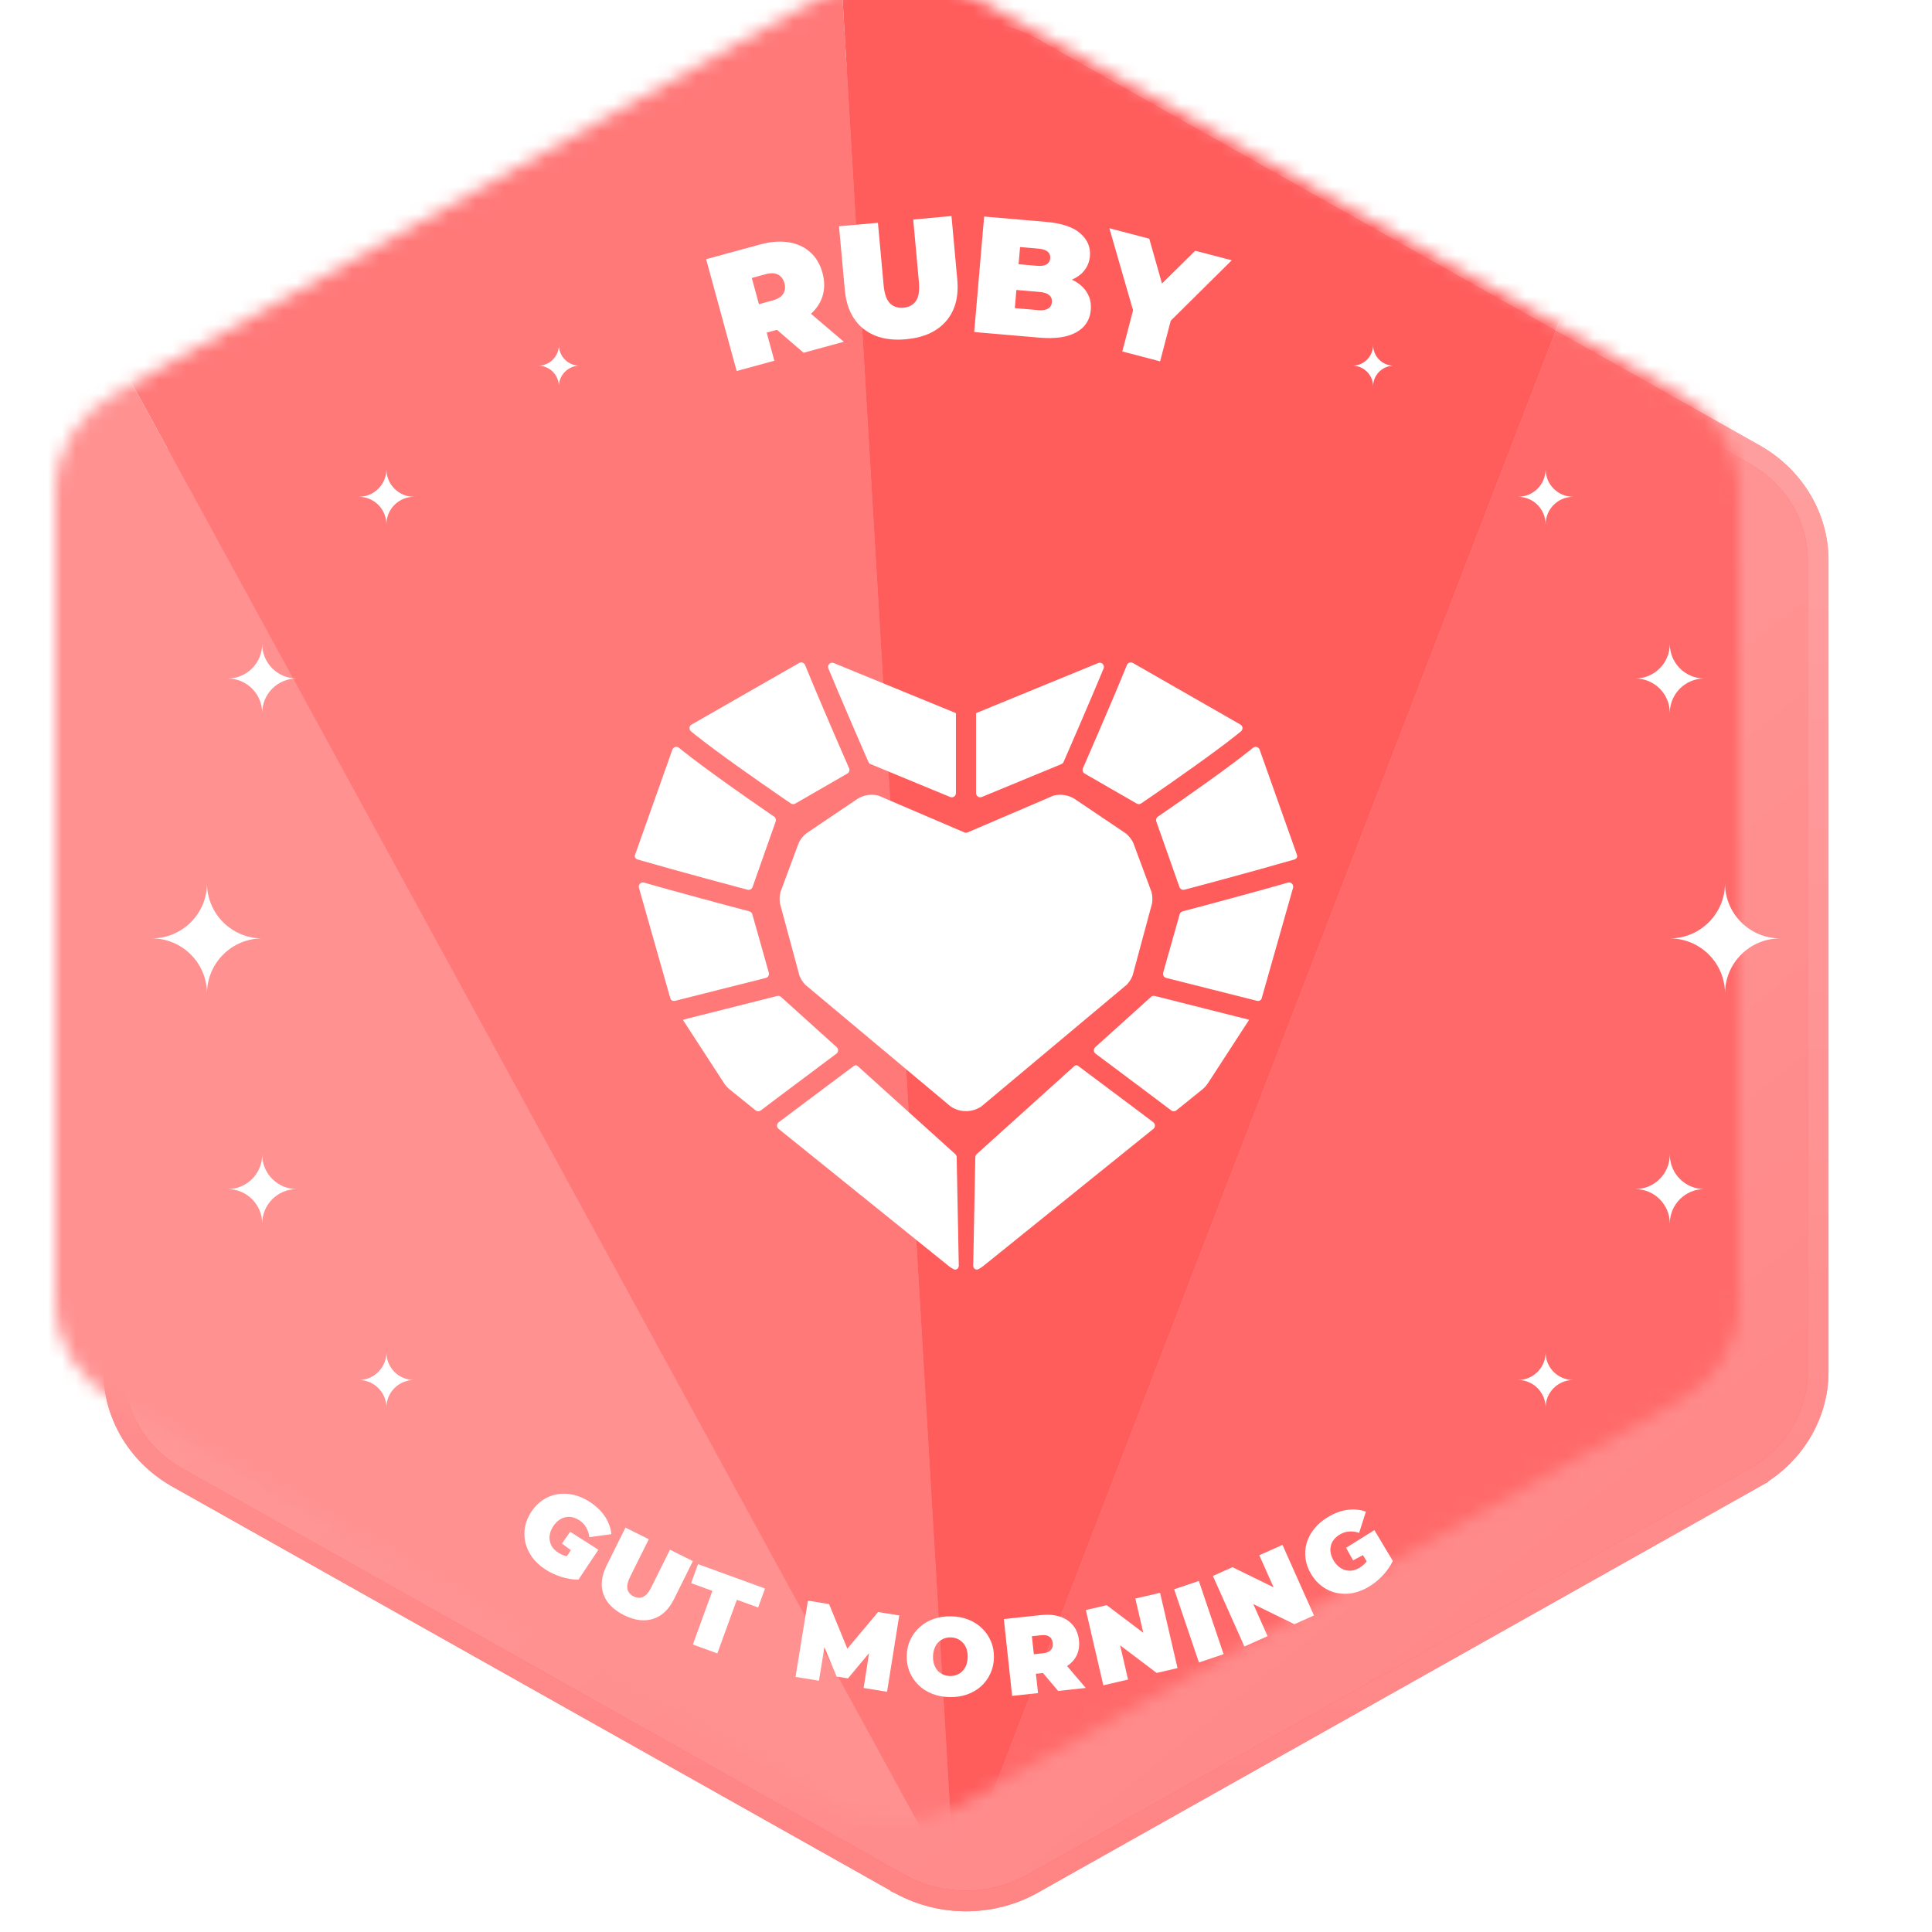 <svg width="140" height="140" viewBox="0 0 140 140" fill="none" xmlns="http://www.w3.org/2000/svg">
<path d="M65.278 3.438C68.111 1.904 71.574 1.855 74.446 3.294L74.722 3.438L74.732 3.443V3.444L126.992 32.842C129.92 34.428 131.75 37.377 131.75 40.596V99.404C131.75 102.619 129.924 105.564 127.002 107.151L127.003 107.152L74.732 136.556L74.722 136.562C71.798 138.146 68.202 138.146 65.278 136.562L65.268 136.557V136.556L12.997 107.152V107.151C10.075 105.564 8.25 102.619 8.25 99.404V40.596C8.25 37.377 10.08 34.428 13.008 32.842L65.268 3.444L65.278 3.438Z" fill="url(#paint0_linear_2512_2337)"/>
<path d="M65.278 3.438C68.111 1.904 71.574 1.855 74.446 3.294L74.722 3.438L74.732 3.443V3.444L126.992 32.842C129.92 34.428 131.75 37.377 131.75 40.596V99.404C131.75 102.619 129.924 105.564 127.002 107.151L127.003 107.152L74.732 136.556L74.722 136.562C71.798 138.146 68.202 138.146 65.278 136.562L65.268 136.557V136.556L12.997 107.152V107.151C10.075 105.564 8.25 102.619 8.25 99.404V40.596C8.25 37.377 10.08 34.428 13.008 32.842L65.268 3.444L65.278 3.438Z" stroke="#FF5151" stroke-width="1.5"/>
<path d="M65.278 3.438C68.111 1.904 71.574 1.855 74.446 3.294L74.722 3.438L74.732 3.443V3.444L126.992 32.842C129.92 34.428 131.75 37.377 131.75 40.596V99.404C131.75 102.619 129.924 105.564 127.002 107.151L127.003 107.152L74.732 136.556L74.722 136.562C71.798 138.146 68.202 138.146 65.278 136.562L65.268 136.557V136.556L12.997 107.152V107.151C10.075 105.564 8.25 102.619 8.25 99.404V40.596C8.25 37.377 10.08 34.428 13.008 32.842L65.268 3.444L65.278 3.438Z" stroke="url(#paint1_linear_2512_2337)" stroke-opacity="0.6" stroke-width="1.5"/>
<g filter="url(#filter0_i_2512_2337)">
<mask id="mask0_2512_2337" style="mask-type:alpha" maskUnits="userSpaceOnUse" x="9" y="3" width="122" height="134">
<path d="M65.635 4.098C68.336 2.634 71.664 2.634 74.365 4.098L126.635 33.502C129.336 34.965 131 37.669 131 40.596V99.404C131 102.331 129.336 105.035 126.635 106.499L74.365 135.902C71.664 137.366 68.336 137.366 65.635 135.902L13.365 106.499C10.664 105.035 9 102.331 9 99.404V40.596C9 37.669 10.664 34.965 13.365 33.502L65.635 4.098Z" fill="white"/>
</mask>
<g mask="url(#mask0_2512_2337)">
<path d="M74.198 142L-18 -26.846L-14.251 142H74.198Z" fill="#FF9191"/>
<path d="M74.198 142L-18 -26.845L61.014 -80L74.198 142Z" fill="#FF7979"/>
<path d="M74.198 142L139.453 -27.42L61.014 -80L74.198 142Z" fill="#FF5C5C"/>
<path d="M74.198 142L139.453 -27.42L144.05 142H74.198Z" fill="#FF6969"/>
</g>
</g>
<path d="M53.381 26.886L51.169 18.782L55.071 17.718C55.827 17.511 56.513 17.457 57.128 17.554C57.751 17.649 58.277 17.887 58.704 18.268C59.129 18.642 59.427 19.141 59.598 19.766C59.768 20.391 59.765 20.972 59.589 21.51C59.41 22.04 59.075 22.5 58.585 22.891C58.102 23.28 57.483 23.577 56.726 23.784L54.342 24.434L55.251 22.98L56.113 26.14L53.381 26.886ZM58.232 25.562L55.435 23.154L58.329 22.364L61.149 24.766L58.232 25.562ZM55.333 23.281L53.779 22.374L55.99 21.77C56.368 21.667 56.623 21.506 56.754 21.288C56.893 21.068 56.923 20.811 56.843 20.518C56.763 20.225 56.607 20.018 56.375 19.899C56.151 19.778 55.85 19.769 55.472 19.872L53.261 20.475L54.139 18.905L55.333 23.281ZM65.653 24.584C64.371 24.701 63.339 24.445 62.559 23.818C61.779 23.19 61.331 22.251 61.217 21L60.797 16.399L63.618 16.142L64.03 20.659C64.088 21.296 64.245 21.74 64.501 21.989C64.756 22.231 65.079 22.334 65.469 22.299C65.867 22.262 66.166 22.103 66.365 21.819C66.572 21.527 66.645 21.063 66.587 20.425L66.175 15.908L68.948 15.655L69.368 20.256C69.482 21.507 69.212 22.512 68.558 23.27C67.904 24.029 66.936 24.466 65.653 24.584ZM70.594 24.061L71.314 15.692L75.786 16.076C76.942 16.176 77.777 16.457 78.291 16.918C78.806 17.372 79.036 17.918 78.981 18.556C78.945 18.978 78.793 19.346 78.525 19.66C78.265 19.967 77.904 20.197 77.442 20.35C76.979 20.503 76.421 20.551 75.767 20.495L76.062 19.87C76.715 19.926 77.269 20.066 77.724 20.29C78.186 20.515 78.53 20.813 78.755 21.186C78.988 21.551 79.084 21.977 79.042 22.463C78.98 23.189 78.628 23.728 77.987 24.083C77.355 24.438 76.46 24.566 75.305 24.466L70.594 24.061ZM73.538 22.327L75.235 22.473C75.546 22.5 75.782 22.464 75.943 22.365C76.112 22.267 76.206 22.111 76.225 21.895C76.243 21.68 76.177 21.51 76.028 21.385C75.886 21.26 75.659 21.184 75.349 21.158L73.46 20.995L73.62 19.13L75.126 19.26C75.445 19.287 75.681 19.255 75.833 19.164C75.994 19.065 76.084 18.916 76.101 18.717C76.118 18.51 76.056 18.348 75.914 18.231C75.779 18.115 75.552 18.044 75.234 18.016L73.918 17.903L73.538 22.327ZM81.326 25.468L82.259 21.904L82.457 23.705L80.389 16.54L83.28 17.297L84.666 22.187L82.983 21.747L86.612 18.169L89.258 18.862L83.966 24.101L84.999 22.622L84.066 26.186L81.326 25.468Z" fill="white"/>
<path d="M61.88 77.237C61.961 77.177 62.073 77.181 62.148 77.249L69.224 83.632C69.285 83.688 69.322 83.768 69.324 83.852L69.477 91.713C69.481 91.914 69.291 92.062 69.112 91.974C68.983 91.91 68.86 91.832 68.744 91.739L56.419 81.802C56.266 81.678 56.27 81.442 56.427 81.323C56.822 81.025 57.233 80.715 57.647 80.405C58.793 79.544 59.952 78.677 60.824 78.026C61.26 77.7 61.625 77.428 61.88 77.237Z" fill="white"/>
<path d="M77.852 77.249C77.927 77.182 78.039 77.176 78.12 77.236C78.375 77.427 78.74 77.699 79.176 78.025C80.048 78.677 81.207 79.543 82.353 80.404C82.766 80.714 83.177 81.025 83.573 81.323C83.73 81.442 83.733 81.677 83.581 81.801L71.256 91.738C71.14 91.831 71.016 91.909 70.888 91.973C70.708 92.061 70.519 91.913 70.523 91.712L70.676 83.851C70.678 83.767 70.714 83.687 70.776 83.631L77.852 77.249Z" fill="white"/>
<path d="M56.317 72.171C56.414 72.146 56.517 72.171 56.591 72.238L60.634 75.884C60.775 76.012 60.765 76.238 60.612 76.352C60.419 76.496 60.197 76.663 59.953 76.845C59.08 77.497 57.92 78.366 56.773 79.227C56.209 79.65 55.648 80.073 55.125 80.468C55.016 80.55 54.864 80.548 54.757 80.462L52.886 78.954C52.721 78.821 52.578 78.662 52.462 78.484L49.49 73.91C49.486 73.903 49.49 73.894 49.498 73.892C50.325 73.684 51.461 73.398 52.607 73.109C53.752 72.82 54.91 72.527 55.78 72.307C55.974 72.258 56.155 72.212 56.317 72.171Z" fill="white"/>
<path d="M83.683 72.169C83.845 72.211 84.026 72.257 84.22 72.306C85.09 72.526 86.248 72.819 87.393 73.108C88.539 73.397 89.675 73.683 90.502 73.891C90.51 73.893 90.514 73.903 90.51 73.91L87.538 78.483C87.422 78.661 87.279 78.82 87.114 78.954L85.243 80.462C85.136 80.548 84.984 80.55 84.875 80.468C84.352 80.073 83.791 79.649 83.227 79.226C82.08 78.365 80.92 77.496 80.047 76.844C79.803 76.662 79.581 76.496 79.388 76.352C79.235 76.238 79.225 76.011 79.366 75.883L83.409 72.237C83.483 72.171 83.586 72.145 83.683 72.169Z" fill="white"/>
<path d="M62.171 57.865C62.611 57.609 63.129 57.53 63.62 57.642C63.636 57.646 63.652 57.652 63.667 57.658L69.881 60.319C69.919 60.335 69.959 60.342 70 60.341L70.061 60.336C70.081 60.333 70.1 60.326 70.119 60.318L76.333 57.657C76.348 57.651 76.364 57.646 76.38 57.642C76.871 57.53 77.389 57.608 77.829 57.864L81.581 60.392C81.808 60.577 81.992 60.81 82.12 61.074L83.442 64.633C83.513 64.906 83.525 65.192 83.48 65.47L82.073 70.689C81.976 70.939 81.831 71.165 81.647 71.358L71.112 80.178C70.775 80.404 70.388 80.518 70 80.518C69.612 80.518 69.225 80.405 68.888 80.179L58.353 71.359C58.169 71.166 58.024 70.939 57.928 70.69L56.52 65.471C56.475 65.192 56.487 64.907 56.558 64.634L57.88 61.075C58.008 60.811 58.191 60.578 58.419 60.394L62.171 57.865Z" fill="white"/>
<path d="M46.671 63.958C47.211 64.112 47.767 64.268 48.322 64.423C50.031 64.897 51.748 65.36 53.037 65.704C53.529 65.836 53.96 65.949 54.304 66.04C54.407 66.068 54.487 66.148 54.516 66.251L55.712 70.487C55.758 70.65 55.661 70.822 55.497 70.864C55.473 70.87 55.448 70.876 55.424 70.883C54.554 71.103 53.397 71.394 52.251 71.683C51.106 71.972 49.971 72.259 49.145 72.466C49.063 72.486 48.985 72.506 48.91 72.525C48.768 72.56 48.617 72.488 48.575 72.347C48.574 72.342 48.572 72.337 48.571 72.333L46.3 64.332C46.236 64.104 46.444 63.893 46.671 63.958Z" fill="white"/>
<path d="M93.329 63.957C93.555 63.893 93.764 64.103 93.7 64.331L91.429 72.332C91.428 72.336 91.426 72.341 91.425 72.346C91.383 72.487 91.232 72.559 91.09 72.524C91.015 72.505 90.937 72.485 90.855 72.465C90.029 72.258 88.894 71.971 87.749 71.682C86.603 71.393 85.446 71.102 84.576 70.882C84.552 70.875 84.527 70.869 84.503 70.863C84.339 70.82 84.241 70.65 84.287 70.486L85.484 66.25C85.513 66.147 85.594 66.068 85.696 66.04C86.04 65.949 86.471 65.835 86.963 65.704C88.252 65.359 89.969 64.896 91.677 64.422C92.233 64.267 92.789 64.111 93.329 63.957Z" fill="white"/>
<path d="M90.796 54.188C90.959 54.055 91.206 54.122 91.277 54.32L93.986 61.955C94.035 62.093 93.947 62.239 93.806 62.279C93.008 62.509 92.151 62.752 91.289 62.991C89.587 63.464 87.874 63.926 86.588 64.27C86.314 64.343 86.059 64.411 85.828 64.472C85.677 64.511 85.52 64.428 85.468 64.28L83.79 59.526C83.745 59.397 83.792 59.252 83.905 59.176C84.005 59.107 84.112 59.035 84.222 58.959C85.082 58.368 86.228 57.571 87.369 56.756C88.507 55.943 89.651 55.103 90.502 54.426C90.603 54.345 90.702 54.266 90.796 54.188Z" fill="white"/>
<path d="M48.723 54.321C48.794 54.122 49.041 54.056 49.204 54.19C49.298 54.267 49.397 54.346 49.498 54.427C50.349 55.104 51.493 55.944 52.631 56.757C53.772 57.572 54.918 58.369 55.778 58.96C55.888 59.036 55.995 59.107 56.095 59.176C56.208 59.252 56.255 59.397 56.21 59.526L54.532 64.281C54.48 64.429 54.323 64.511 54.172 64.472C53.941 64.411 53.686 64.344 53.412 64.271C52.126 63.927 50.413 63.465 48.711 62.992C47.849 62.753 46.992 62.509 46.194 62.279C46.053 62.239 45.965 62.094 46.014 61.956L48.723 54.321Z" fill="white"/>
<path d="M57.91 48.041C58.067 47.95 58.269 48.02 58.338 48.188C58.664 48.985 59.021 49.842 59.381 50.691C60.033 52.229 60.694 53.757 61.191 54.898C61.314 55.182 61.428 55.441 61.529 55.671C61.591 55.813 61.536 55.978 61.403 56.055L57.627 58.232C57.528 58.289 57.404 58.285 57.309 58.221C57.106 58.083 56.868 57.92 56.602 57.737C55.746 57.148 54.608 56.357 53.477 55.549C52.343 54.739 51.224 53.917 50.404 53.264C50.285 53.169 50.172 53.077 50.069 52.991C49.909 52.858 49.934 52.607 50.114 52.504L57.91 48.041Z" fill="white"/>
<path d="M81.662 48.187C81.732 48.019 81.933 47.95 82.09 48.04L89.886 52.504C90.066 52.607 90.091 52.857 89.931 52.99C89.828 53.076 89.715 53.168 89.596 53.263C88.776 53.916 87.657 54.738 86.523 55.548C85.392 56.356 84.254 57.148 83.398 57.736C83.132 57.919 82.894 58.082 82.691 58.219C82.596 58.284 82.472 58.289 82.373 58.231L78.597 56.055C78.463 55.978 78.409 55.813 78.471 55.671C78.571 55.441 78.686 55.181 78.809 54.897C79.306 53.756 79.967 52.228 80.619 50.69C80.979 49.841 81.336 48.984 81.662 48.187Z" fill="white"/>
<path d="M60.419 48.047L69.24 51.664C69.258 51.67 69.271 51.687 69.271 51.706V57.475C69.27 57.69 69.053 57.836 68.856 57.755L63.091 55.373C63.019 55.343 62.961 55.287 62.93 55.215C62.814 54.951 62.679 54.641 62.529 54.297C62.033 53.157 61.374 51.635 60.725 50.102C60.488 49.544 60.254 48.983 60.029 48.441C59.926 48.194 60.171 47.945 60.419 48.047Z" fill="white"/>
<path d="M79.581 48.045C79.829 47.945 80.073 48.194 79.971 48.441C79.746 48.983 79.512 49.543 79.275 50.101C78.626 51.633 77.967 53.157 77.471 54.296C77.321 54.64 77.186 54.95 77.07 55.215C77.039 55.286 76.981 55.342 76.909 55.372L71.144 57.754C70.946 57.836 70.729 57.689 70.729 57.474V51.705C70.729 51.686 70.742 51.669 70.76 51.663L79.581 48.045Z" fill="white"/>
<path d="M30 100C28.895 100 28 100.895 28 102C28 100.895 27.105 100 26 100C27.105 100 28 99.105 28 98C28 99.105 28.895 100 30 100Z" fill="white"/>
<path d="M21.5 86.166C20.119 86.166 19 87.285 19 88.666C19 87.285 17.881 86.166 16.5 86.166C17.881 86.166 19 85.047 19 83.666C19 85.047 20.119 86.166 21.5 86.166Z" fill="white"/>
<path d="M30 36C28.895 36 28 35.105 28 34C28 35.105 27.105 36 26 36C27.105 36 28 36.895 28 38C28 36.895 28.895 36 30 36Z" fill="white"/>
<path d="M21.5 49.166C20.119 49.166 19 48.047 19 46.666C19 48.047 17.881 49.166 16.5 49.166C17.881 49.166 19 50.285 19 51.666C19 50.285 20.119 49.166 21.5 49.166Z" fill="white"/>
<path d="M19 68C16.791 68 15 66.209 15 64C15 66.209 13.209 68 11 68C13.209 68 15 69.791 15 72C15 69.791 16.791 68 19 68Z" fill="white"/>
<path d="M110 100C111.105 100 112 100.895 112 102C112 100.895 112.895 100 114 100C112.895 100 112 99.105 112 98C112 99.105 111.105 100 110 100Z" fill="white"/>
<path d="M118.5 86.166C119.881 86.166 121 87.285 121 88.666C121 87.285 122.119 86.166 123.5 86.166C122.119 86.166 121 85.047 121 83.666C121 85.047 119.881 86.166 118.5 86.166Z" fill="white"/>
<path d="M110 36C111.105 36 112 35.105 112 34C112 35.105 112.895 36 114 36C112.895 36 112 36.895 112 38C112 36.895 111.105 36 110 36Z" fill="white"/>
<path d="M42 26.5C41.172 26.5 40.5 25.828 40.5 25C40.5 25.828 39.828 26.5 39 26.5C39.828 26.5 40.5 27.172 40.5 28C40.5 27.172 41.172 26.5 42 26.5Z" fill="white"/>
<path d="M98 26.5C98.828 26.5 99.5 25.828 99.5 25C99.5 25.828 100.172 26.5 101 26.5C100.172 26.5 99.5 27.172 99.5 28C99.5 27.172 98.828 26.5 98 26.5Z" fill="white"/>
<path d="M118.5 49.166C119.881 49.166 121 48.047 121 46.666C121 48.047 122.119 49.166 123.5 49.166C122.119 49.166 121 50.285 121 51.666C121 50.285 119.881 49.166 118.5 49.166Z" fill="white"/>
<path d="M121 68C123.209 68 125 66.209 125 64C125 66.209 126.791 68 129 68C126.791 68 125 69.791 125 72C125 69.791 123.209 68 121 68Z" fill="white"/>
<path fill-rule="evenodd" clip-rule="evenodd" d="M68.93 117.124C69.388 117.134 69.808 117.215 70.188 117.368C70.569 117.52 70.898 117.733 71.175 118.005C71.451 118.273 71.664 118.587 71.81 118.948C71.963 119.303 72.034 119.694 72.025 120.12C72.016 120.541 71.928 120.929 71.761 121.283C71.598 121.636 71.372 121.944 71.084 122.204C70.796 122.459 70.458 122.655 70.071 122.79C69.684 122.926 69.261 122.989 68.803 122.979C68.35 122.969 67.93 122.888 67.544 122.736C67.163 122.583 66.834 122.373 66.558 122.106C66.281 121.833 66.066 121.516 65.914 121.156C65.767 120.795 65.698 120.404 65.707 119.983C65.716 119.557 65.802 119.169 65.964 118.821C66.131 118.467 66.36 118.162 66.648 117.907C66.937 117.646 67.274 117.448 67.661 117.313C68.053 117.177 68.476 117.115 68.93 117.124ZM68.896 118.652C68.721 118.648 68.554 118.677 68.398 118.738C68.248 118.798 68.113 118.888 67.993 119.008C67.879 119.123 67.787 119.268 67.72 119.443C67.652 119.612 67.615 119.806 67.61 120.025C67.606 120.243 67.633 120.441 67.693 120.619C67.754 120.79 67.839 120.939 67.948 121.064C68.063 121.183 68.194 121.277 68.342 121.344C68.495 121.411 68.66 121.448 68.836 121.452C69.012 121.455 69.175 121.426 69.326 121.366C69.482 121.305 69.617 121.218 69.731 121.103C69.851 120.983 69.946 120.837 70.014 120.668C70.081 120.494 70.117 120.297 70.122 120.078C70.127 119.86 70.099 119.664 70.039 119.493C69.979 119.315 69.891 119.167 69.776 119.047C69.667 118.922 69.536 118.826 69.383 118.758C69.235 118.691 69.072 118.656 68.896 118.652Z" fill="white"/>
<path fill-rule="evenodd" clip-rule="evenodd" d="M75.423 117.035C75.942 116.979 76.399 117.015 76.794 117.144C77.194 117.272 77.515 117.485 77.756 117.781C77.996 118.071 78.139 118.431 78.185 118.861C78.232 119.29 78.169 119.672 77.996 120.007C77.845 120.295 77.62 120.535 77.324 120.728L78.679 122.316L76.675 122.532L75.579 121.233L75.067 121.287L75.219 122.689L73.342 122.891L72.742 117.323L75.423 117.035ZM75.459 118.495L74.774 118.568L74.915 119.872L75.6 119.799C75.859 119.771 76.044 119.692 76.153 119.562C76.268 119.432 76.314 119.266 76.293 119.065C76.271 118.863 76.19 118.711 76.051 118.608C75.916 118.504 75.719 118.467 75.459 118.495Z" fill="white"/>
<path d="M60.078 116.237L61.401 119.47L63.631 116.814L65.163 117.063L64.28 122.593L62.582 122.317L62.977 119.793L61.447 121.621L60.626 121.489L59.74 119.356L59.345 121.79L57.647 121.515L58.546 115.988L60.078 116.237Z" fill="white"/>
<path d="M85.328 120.876L83.816 121.227L81.168 119.226L81.743 121.707L79.951 122.123L78.686 116.668L80.198 116.318L82.846 118.318L82.271 115.837L84.063 115.421L85.328 120.876Z" fill="white"/>
<path d="M88.667 119.867L86.879 120.471L85.084 115.166L86.873 114.562L88.667 119.867Z" fill="white"/>
<path d="M55.437 115.111L54.937 116.487L53.395 115.926L51.981 119.813L50.208 119.167L51.622 115.281L50.08 114.72L50.581 113.344L55.437 115.111Z" fill="white"/>
<path d="M95.215 117.062L93.798 117.695L90.816 116.236L91.854 118.562L90.175 119.312L87.891 114.198L89.309 113.565L92.29 115.023L91.253 112.698L92.933 111.948L95.215 117.062Z" fill="white"/>
<path d="M47.014 111.537L45.669 114.245C45.479 114.627 45.413 114.934 45.471 115.165C45.531 115.392 45.678 115.563 45.912 115.679C46.151 115.798 46.376 115.811 46.588 115.72C46.807 115.627 47.012 115.388 47.202 115.006L48.547 112.298L50.209 113.124L48.839 115.882C48.466 116.632 47.962 117.108 47.326 117.31C46.69 117.512 45.987 117.422 45.218 117.04C44.449 116.658 43.953 116.153 43.729 115.524C43.506 114.895 43.581 114.205 43.953 113.455L45.323 110.697L47.014 111.537Z" fill="white"/>
<path d="M97.639 109.411C98.11 109.346 98.557 109.39 98.977 109.542L98.488 111.076C98.233 110.992 97.989 110.96 97.759 110.98C97.53 110.993 97.308 111.064 97.093 111.193C96.915 111.3 96.769 111.425 96.655 111.568C96.546 111.708 96.474 111.86 96.436 112.026C96.399 112.191 96.396 112.363 96.429 112.542C96.462 112.722 96.535 112.906 96.647 113.093C96.754 113.271 96.881 113.419 97.026 113.537C97.169 113.651 97.322 113.731 97.485 113.776C97.649 113.82 97.817 113.831 97.989 113.808C98.164 113.778 98.339 113.711 98.513 113.607C98.695 113.497 98.856 113.361 98.994 113.198C99.008 113.18 99.021 113.16 99.035 113.141L98.764 112.69L98.051 113.069L97.541 112.162L99.592 110.878L100.216 111.917L100.213 111.918L100.929 113.11C100.754 113.482 100.511 113.834 100.199 114.163C99.887 114.493 99.554 114.764 99.202 114.975C98.813 115.208 98.419 115.364 98.018 115.443C97.62 115.514 97.231 115.51 96.854 115.431C96.482 115.349 96.138 115.195 95.821 114.968C95.505 114.741 95.236 114.443 95.014 114.073C94.791 113.702 94.656 113.324 94.604 112.938C94.553 112.552 94.581 112.173 94.689 111.804C94.797 111.435 94.981 111.092 95.239 110.776C95.499 110.452 95.828 110.171 96.225 109.932C96.701 109.647 97.172 109.473 97.639 109.411Z" fill="white"/>
<path d="M40.416 108.272C40.796 108.211 41.184 108.229 41.581 108.326C41.985 108.421 42.38 108.597 42.767 108.854C43.228 109.161 43.588 109.511 43.845 109.906C44.105 110.303 44.258 110.725 44.302 111.17L42.707 111.388C42.672 111.122 42.596 110.888 42.479 110.689C42.37 110.488 42.21 110.318 42.001 110.179C41.828 110.064 41.652 109.986 41.474 109.945C41.301 109.907 41.132 109.907 40.967 109.944C40.801 109.981 40.645 110.053 40.497 110.16C40.349 110.266 40.215 110.411 40.094 110.593C39.979 110.766 39.899 110.944 39.855 111.126C39.814 111.304 39.808 111.476 39.838 111.643C39.868 111.81 39.931 111.967 40.025 112.113C40.127 112.257 40.263 112.386 40.431 112.498C40.609 112.616 40.802 112.703 41.009 112.757C41.031 112.762 41.054 112.765 41.077 112.77L41.368 112.331L40.719 111.85L41.319 110.999L43.359 112.3L42.689 113.31L42.687 113.308L41.919 114.466C41.508 114.468 41.086 114.4 40.654 114.26C40.222 114.12 39.835 113.937 39.493 113.709C39.115 113.459 38.804 113.169 38.561 112.841C38.326 112.512 38.163 112.16 38.072 111.786C37.986 111.414 37.977 111.037 38.046 110.654C38.115 110.271 38.269 109.899 38.508 109.539C38.747 109.18 39.03 108.894 39.356 108.682C39.683 108.47 40.036 108.333 40.416 108.272Z" fill="white"/>
<defs>
<filter id="filter0_i_2512_2337" x="4" y="-2" width="127" height="139" filterUnits="userSpaceOnUse" color-interpolation-filters="sRGB">
<feFlood flood-opacity="0" result="BackgroundImageFix"/>
<feBlend mode="normal" in="SourceGraphic" in2="BackgroundImageFix" result="shape"/>
<feColorMatrix in="SourceAlpha" type="matrix" values="0 0 0 0 0 0 0 0 0 0 0 0 0 0 0 0 0 0 127 0" result="hardAlpha"/>
<feOffset dx="-5" dy="-5"/>
<feGaussianBlur stdDeviation="2.5"/>
<feComposite in2="hardAlpha" operator="arithmetic" k2="-1" k3="1"/>
<feColorMatrix type="matrix" values="0 0 0 0 0 0 0 0 0 0 0 0 0 0 0 0 0 0 0.5 0"/>
<feBlend mode="overlay" in2="shape" result="effect1_innerShadow_2512_2337"/>
</filter>
<linearGradient id="paint0_linear_2512_2337" x1="7" y1="3" x2="122.842" y2="145.271" gradientUnits="userSpaceOnUse">
<stop stop-color="#FFA7A7"/>
<stop offset="1" stop-color="#FF8383"/>
</linearGradient>
<linearGradient id="paint1_linear_2512_2337" x1="70" y1="3" x2="70" y2="137" gradientUnits="userSpaceOnUse">
<stop stop-color="#FFDFDF"/>
<stop offset="1" stop-color="#FFA7A7"/>
</linearGradient>
</defs>
</svg>

